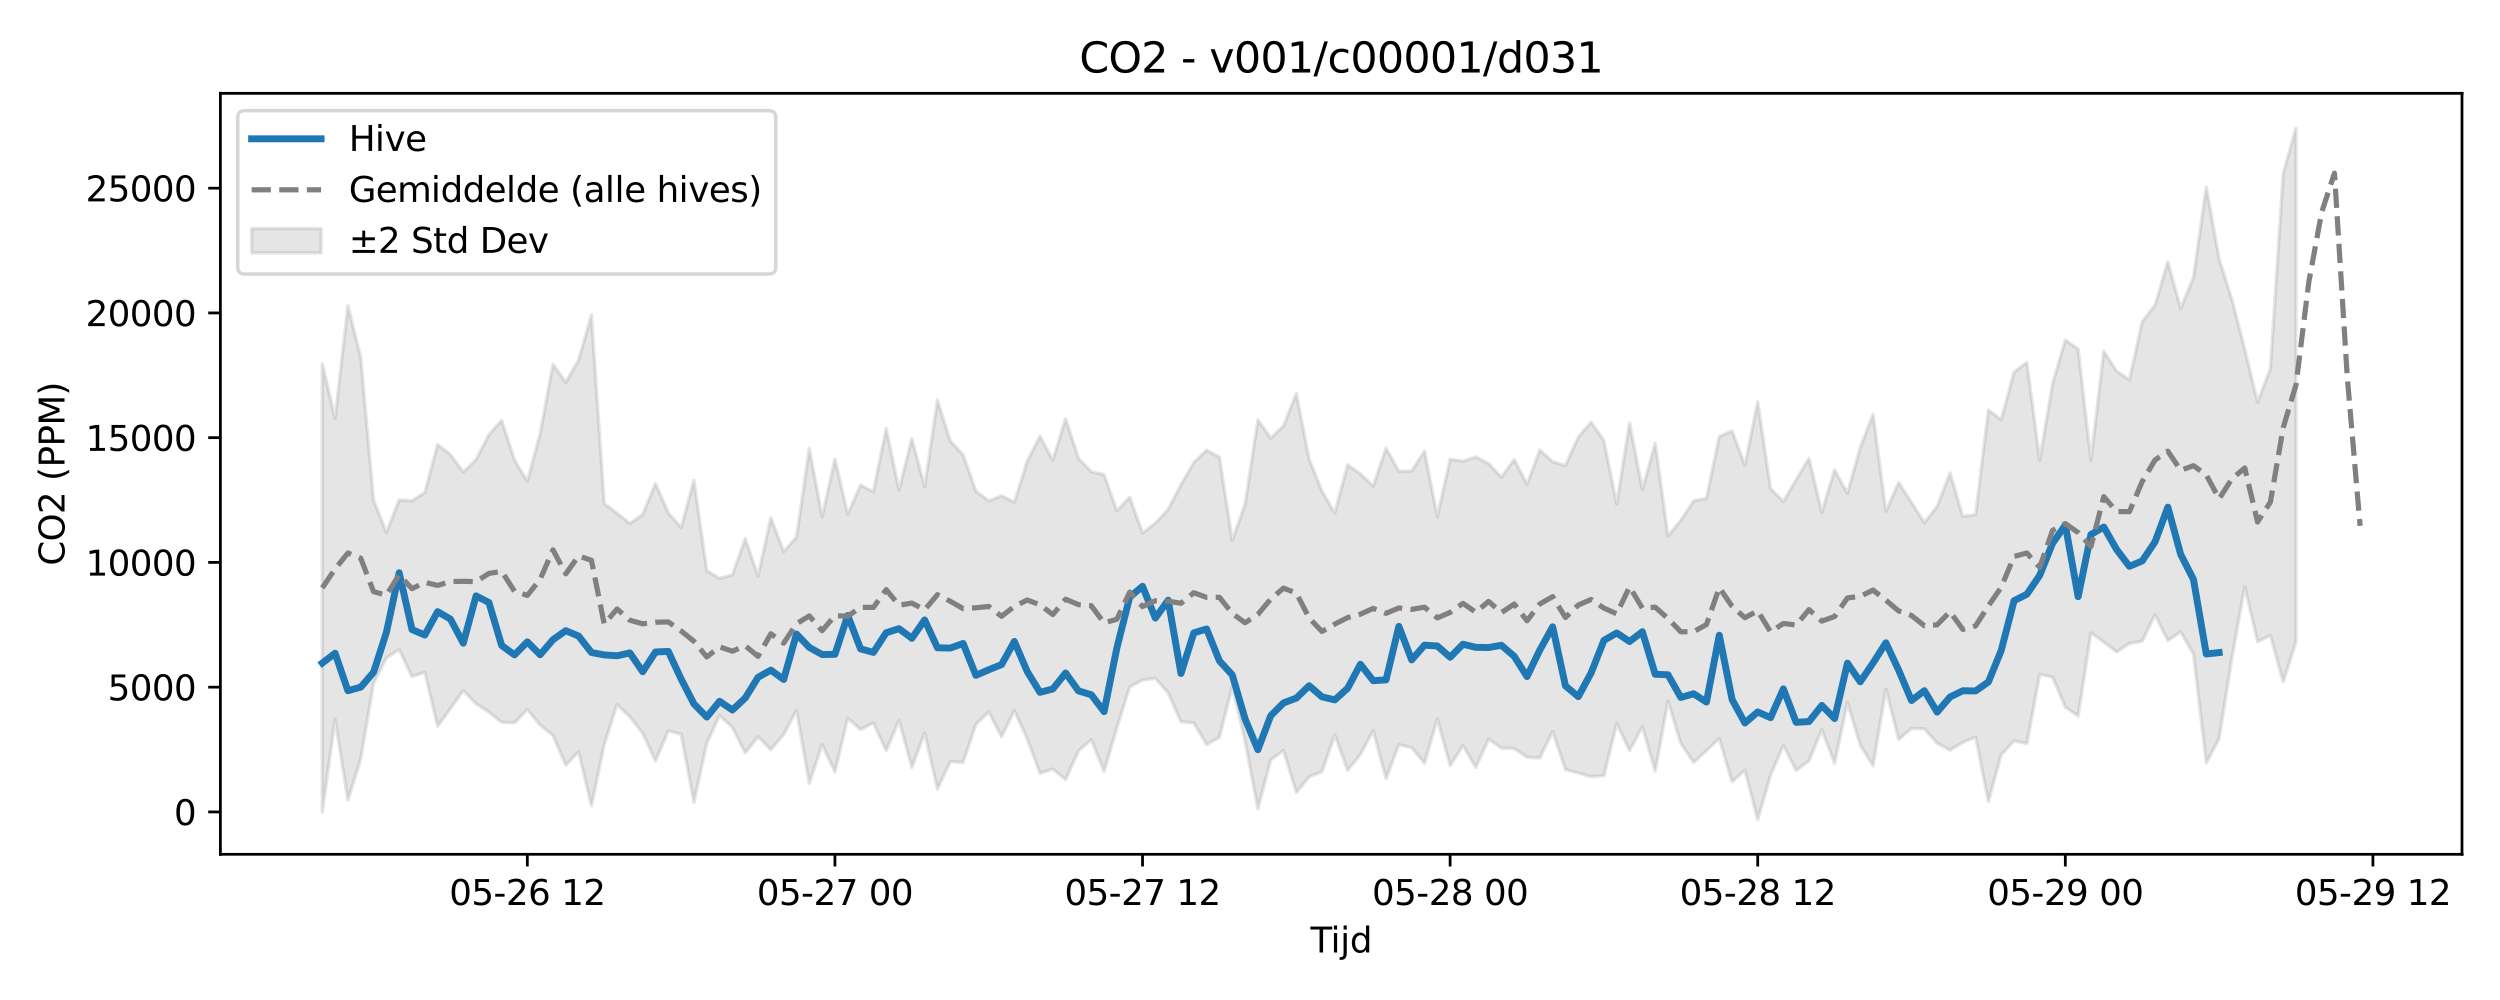 <?xml version="1.0" encoding="utf-8" standalone="no"?>
<!DOCTYPE svg PUBLIC "-//W3C//DTD SVG 1.1//EN"
  "http://www.w3.org/Graphics/SVG/1.1/DTD/svg11.dtd">
<svg xmlns:xlink="http://www.w3.org/1999/xlink" width="720pt" height="288pt" viewBox="0 0 720 288" xmlns="http://www.w3.org/2000/svg" version="1.1">
 <defs>
  <style type="text/css">*{stroke-linejoin: round; stroke-linecap: butt}</style>
 </defs>
 <g id="figure_1">
  <g id="patch_1">
   <path d="M 0 288 
L 720 288 
L 720 0 
L 0 0 
z
" style="fill: #ffffff"/>
  </g>
  <g id="axes_1">
   <g id="patch_2">
    <path d="M 63.47 246.04 
L 709.053 246.04 
L 709.053 26.88 
L 63.47 26.88 
z
" style="fill: #ffffff"/>
   </g>
   <g id="FillBetweenPolyCollection_1">
    <defs>
     <path id="m297fc08808" d="M 92.815 -183.242 
L 92.815 -54.101 
L 96.506 -80.803 
L 100.197 -57.538 
L 103.888 -69.384 
L 107.579 -91.197 
L 111.27 -98.519 
L 114.962 -100.913 
L 118.653 -93.146 
L 122.344 -94.407 
L 126.035 -78.847 
L 129.726 -83.934 
L 133.417 -89.113 
L 137.109 -85.337 
L 140.8 -82.901 
L 144.491 -79.978 
L 148.182 -79.84 
L 151.873 -83.664 
L 155.564 -79.178 
L 159.256 -76.181 
L 162.947 -67.612 
L 166.638 -71.457 
L 170.329 -55.964 
L 174.02 -73.553 
L 177.711 -85.051 
L 181.402 -81.528 
L 185.094 -76.845 
L 188.785 -68.842 
L 192.476 -77.502 
L 196.167 -76.524 
L 199.858 -56.926 
L 203.549 -73.946 
L 207.241 -81.987 
L 210.932 -78.449 
L 214.623 -71.157 
L 218.314 -75.837 
L 222.005 -72.106 
L 225.696 -76.423 
L 229.387 -83.383 
L 233.079 -62.393 
L 236.77 -73.562 
L 240.461 -65.646 
L 244.152 -81.15 
L 247.843 -77.909 
L 251.534 -79.755 
L 255.226 -71.803 
L 258.917 -80.507 
L 262.608 -66.96 
L 266.299 -76.923 
L 269.99 -60.737 
L 273.681 -68.685 
L 277.373 -68.408 
L 281.064 -79.372 
L 284.755 -82.974 
L 288.446 -75.791 
L 292.137 -83.341 
L 295.828 -75.238 
L 299.519 -65.294 
L 303.211 -66.523 
L 306.902 -63.466 
L 310.593 -71.724 
L 314.284 -74.968 
L 317.975 -65.862 
L 321.666 -78.402 
L 325.358 -90.16 
L 329.049 -92.148 
L 332.74 -92.633 
L 336.431 -88.426 
L 340.122 -80.134 
L 343.813 -79.786 
L 347.504 -73.564 
L 351.196 -75.638 
L 354.887 -90.309 
L 358.578 -74.574 
L 362.269 -55.034 
L 365.96 -69.117 
L 369.651 -71.877 
L 373.343 -59.739 
L 377.034 -64.272 
L 380.725 -65.738 
L 384.416 -76.316 
L 388.107 -66.138 
L 391.798 -70.708 
L 395.49 -77.545 
L 399.181 -63.795 
L 402.872 -73.543 
L 406.563 -72.669 
L 410.254 -68.173 
L 413.945 -80.915 
L 417.636 -67.526 
L 421.328 -73.277 
L 425.019 -66.991 
L 428.71 -75.078 
L 432.401 -72.55 
L 436.092 -72.421 
L 439.783 -69.918 
L 443.475 -69.712 
L 447.166 -77.305 
L 450.857 -66.366 
L 454.548 -65.376 
L 458.239 -64.303 
L 461.93 -64.635 
L 465.621 -79.64 
L 469.313 -71.811 
L 473.004 -78.729 
L 476.695 -65.923 
L 480.386 -86.099 
L 484.077 -73.918 
L 487.768 -68.407 
L 491.46 -71.807 
L 495.151 -75.286 
L 498.842 -62.848 
L 502.533 -66.173 
L 506.224 -51.922 
L 509.915 -64.741 
L 513.607 -73.342 
L 517.298 -66.127 
L 520.989 -68.865 
L 524.68 -77.805 
L 528.371 -68.189 
L 532.062 -85.689 
L 535.753 -73.4 
L 539.445 -67.451 
L 543.136 -89.549 
L 546.827 -75.027 
L 550.518 -78.208 
L 554.209 -78.119 
L 557.9 -73.973 
L 561.592 -71.944 
L 565.283 -74.195 
L 568.974 -75.694 
L 572.665 -57.143 
L 576.356 -70.661 
L 580.047 -74.601 
L 583.738 -73.845 
L 587.43 -93.767 
L 591.121 -93.035 
L 594.812 -84.34 
L 598.503 -81.766 
L 602.194 -105.766 
L 605.885 -103.107 
L 609.577 -100.221 
L 613.268 -102.684 
L 616.959 -103.325 
L 620.65 -110.907 
L 624.341 -103.503 
L 628.032 -106.033 
L 631.724 -99.653 
L 635.415 -68.295 
L 639.106 -75.257 
L 642.797 -98.515 
L 646.488 -119.02 
L 650.179 -103.184 
L 653.87 -104.995 
L 657.562 -91.6 
L 661.253 -103.202 
L 661.253 -251.158 
L 661.253 -251.158 
L 657.562 -238.079 
L 653.87 -181.821 
L 650.179 -172.149 
L 646.488 -187.42 
L 642.797 -201.739 
L 639.106 -213.421 
L 635.415 -234.121 
L 631.724 -208.105 
L 628.032 -199.085 
L 624.341 -212.612 
L 620.65 -200.144 
L 616.959 -195.333 
L 613.268 -178.601 
L 609.577 -181.132 
L 605.885 -186.812 
L 602.194 -155.385 
L 598.503 -187.469 
L 594.812 -190.067 
L 591.121 -177.411 
L 587.43 -155.459 
L 583.738 -183.612 
L 580.047 -180.871 
L 576.356 -167.096 
L 572.665 -169.905 
L 568.974 -139.793 
L 565.283 -139.267 
L 561.592 -151.778 
L 557.9 -142.134 
L 554.209 -137.464 
L 550.518 -143.282 
L 546.827 -149.058 
L 543.136 -140.717 
L 539.445 -168.663 
L 535.753 -159.127 
L 532.062 -145.903 
L 528.371 -152.704 
L 524.68 -140.437 
L 520.989 -155.999 
L 517.298 -149.862 
L 513.607 -143.544 
L 509.915 -147.306 
L 506.224 -172.269 
L 502.533 -154.009 
L 498.842 -163.905 
L 495.151 -162.254 
L 491.46 -144.46 
L 487.768 -143.747 
L 484.077 -138.157 
L 480.386 -133.63 
L 476.695 -160.358 
L 473.004 -146.976 
L 469.313 -166.201 
L 465.621 -142.803 
L 461.93 -161.087 
L 458.239 -166.4 
L 454.548 -162.132 
L 450.857 -153.933 
L 447.166 -155.025 
L 443.475 -158.413 
L 439.783 -148.516 
L 436.092 -155.651 
L 432.401 -150.58 
L 428.71 -154.517 
L 425.019 -156.388 
L 421.328 -155.172 
L 417.636 -155.733 
L 413.945 -139.172 
L 410.254 -158.097 
L 406.563 -152.332 
L 402.872 -152.279 
L 399.181 -158.923 
L 395.49 -148.024 
L 391.798 -151.525 
L 388.107 -154.115 
L 384.416 -140.212 
L 380.725 -146.55 
L 377.034 -155.76 
L 373.343 -174.645 
L 369.651 -165.354 
L 365.96 -161.802 
L 362.269 -167.099 
L 358.578 -142.72 
L 354.887 -132.373 
L 351.196 -156.331 
L 347.504 -158.355 
L 343.813 -154.802 
L 340.122 -148.389 
L 336.431 -141.298 
L 332.74 -137.337 
L 329.049 -134.477 
L 325.358 -144.802 
L 321.666 -140.91 
L 317.975 -151.299 
L 314.284 -152.146 
L 310.593 -156.012 
L 306.902 -167.4 
L 303.211 -155.474 
L 299.519 -162.338 
L 295.828 -155.153 
L 292.137 -143.382 
L 288.446 -145.218 
L 284.755 -143.733 
L 281.064 -146.559 
L 277.373 -157.034 
L 273.681 -160.976 
L 269.99 -172.735 
L 266.299 -147.852 
L 262.608 -161.657 
L 258.917 -146.885 
L 255.226 -164.589 
L 251.534 -146.374 
L 247.843 -148.305 
L 244.152 -139.913 
L 240.461 -155.759 
L 236.77 -139.173 
L 233.079 -158.849 
L 229.387 -133.318 
L 225.696 -129.132 
L 222.005 -138.857 
L 218.314 -122.09 
L 214.623 -132.892 
L 210.932 -122.448 
L 207.241 -121.413 
L 203.549 -123.642 
L 199.858 -149.669 
L 196.167 -136.053 
L 192.476 -140.27 
L 188.785 -148.748 
L 185.094 -139.849 
L 181.402 -137.213 
L 177.711 -140.182 
L 174.02 -142.984 
L 170.329 -197.315 
L 166.638 -184.322 
L 162.947 -177.86 
L 159.256 -183.083 
L 155.564 -163.125 
L 151.873 -149.392 
L 148.182 -155.552 
L 144.491 -166.916 
L 140.8 -162.811 
L 137.109 -155.638 
L 133.417 -152.048 
L 129.726 -157.077 
L 126.035 -159.972 
L 122.344 -146.139 
L 118.653 -143.774 
L 114.962 -144.001 
L 111.27 -134.629 
L 107.579 -144.006 
L 103.888 -185.127 
L 100.197 -199.932 
L 96.506 -167.506 
L 92.815 -183.242 
z
" style="stroke: #808080; stroke-opacity: 0.2"/>
    </defs>
    <g clip-path="url(#pef458dad97)">
     <use xlink:href="#m297fc08808" x="0" y="288" style="fill: #808080; fill-opacity: 0.2; stroke: #808080; stroke-opacity: 0.2"/>
    </g>
   </g>
   <g id="matplotlib.axis_1">
    <g id="xtick_1">
     <g id="line2d_1">
      <defs>
       <path id="m974e8dfeb0" d="M 0 0 
L 0 3.5 
" style="stroke: #000000; stroke-width: 0.8"/>
      </defs>
      <g>
       <use xlink:href="#m974e8dfeb0" x="151.873" y="246.04" style="stroke: #000000; stroke-width: 0.8"/>
      </g>
     </g>
     <g id="text_1">
      <!-- 05-26 12 -->
      <g transform="translate(129.393 260.638) scale(0.1 -0.1)">
       <defs>
        <path id="DejaVuSans-30" d="M 2034 4250 
Q 1547 4250 1301 3770 
Q 1056 3291 1056 2328 
Q 1056 1369 1301 889 
Q 1547 409 2034 409 
Q 2525 409 2770 889 
Q 3016 1369 3016 2328 
Q 3016 3291 2770 3770 
Q 2525 4250 2034 4250 
z
M 2034 4750 
Q 2819 4750 3233 4129 
Q 3647 3509 3647 2328 
Q 3647 1150 3233 529 
Q 2819 -91 2034 -91 
Q 1250 -91 836 529 
Q 422 1150 422 2328 
Q 422 3509 836 4129 
Q 1250 4750 2034 4750 
z
" transform="scale(0.016)"/>
        <path id="DejaVuSans-35" d="M 691 4666 
L 3169 4666 
L 3169 4134 
L 1269 4134 
L 1269 2991 
Q 1406 3038 1543 3061 
Q 1681 3084 1819 3084 
Q 2600 3084 3056 2656 
Q 3513 2228 3513 1497 
Q 3513 744 3044 326 
Q 2575 -91 1722 -91 
Q 1428 -91 1123 -41 
Q 819 9 494 109 
L 494 744 
Q 775 591 1075 516 
Q 1375 441 1709 441 
Q 2250 441 2565 725 
Q 2881 1009 2881 1497 
Q 2881 1984 2565 2268 
Q 2250 2553 1709 2553 
Q 1456 2553 1204 2497 
Q 953 2441 691 2322 
L 691 4666 
z
" transform="scale(0.016)"/>
        <path id="DejaVuSans-2d" d="M 313 2009 
L 1997 2009 
L 1997 1497 
L 313 1497 
L 313 2009 
z
" transform="scale(0.016)"/>
        <path id="DejaVuSans-32" d="M 1228 531 
L 3431 531 
L 3431 0 
L 469 0 
L 469 531 
Q 828 903 1448 1529 
Q 2069 2156 2228 2338 
Q 2531 2678 2651 2914 
Q 2772 3150 2772 3378 
Q 2772 3750 2511 3984 
Q 2250 4219 1831 4219 
Q 1534 4219 1204 4116 
Q 875 4013 500 3803 
L 500 4441 
Q 881 4594 1212 4672 
Q 1544 4750 1819 4750 
Q 2544 4750 2975 4387 
Q 3406 4025 3406 3419 
Q 3406 3131 3298 2873 
Q 3191 2616 2906 2266 
Q 2828 2175 2409 1742 
Q 1991 1309 1228 531 
z
" transform="scale(0.016)"/>
        <path id="DejaVuSans-36" d="M 2113 2584 
Q 1688 2584 1439 2293 
Q 1191 2003 1191 1497 
Q 1191 994 1439 701 
Q 1688 409 2113 409 
Q 2538 409 2786 701 
Q 3034 994 3034 1497 
Q 3034 2003 2786 2293 
Q 2538 2584 2113 2584 
z
M 3366 4563 
L 3366 3988 
Q 3128 4100 2886 4159 
Q 2644 4219 2406 4219 
Q 1781 4219 1451 3797 
Q 1122 3375 1075 2522 
Q 1259 2794 1537 2939 
Q 1816 3084 2150 3084 
Q 2853 3084 3261 2657 
Q 3669 2231 3669 1497 
Q 3669 778 3244 343 
Q 2819 -91 2113 -91 
Q 1303 -91 875 529 
Q 447 1150 447 2328 
Q 447 3434 972 4092 
Q 1497 4750 2381 4750 
Q 2619 4750 2861 4703 
Q 3103 4656 3366 4563 
z
" transform="scale(0.016)"/>
        <path id="DejaVuSans-20" transform="scale(0.016)"/>
        <path id="DejaVuSans-31" d="M 794 531 
L 1825 531 
L 1825 4091 
L 703 3866 
L 703 4441 
L 1819 4666 
L 2450 4666 
L 2450 531 
L 3481 531 
L 3481 0 
L 794 0 
L 794 531 
z
" transform="scale(0.016)"/>
       </defs>
       <use xlink:href="#DejaVuSans-30"/>
       <use xlink:href="#DejaVuSans-35" transform="translate(63.623 0)"/>
       <use xlink:href="#DejaVuSans-2d" transform="translate(127.246 0)"/>
       <use xlink:href="#DejaVuSans-32" transform="translate(163.33 0)"/>
       <use xlink:href="#DejaVuSans-36" transform="translate(226.953 0)"/>
       <use xlink:href="#DejaVuSans-20" transform="translate(290.576 0)"/>
       <use xlink:href="#DejaVuSans-31" transform="translate(322.363 0)"/>
       <use xlink:href="#DejaVuSans-32" transform="translate(385.986 0)"/>
      </g>
     </g>
    </g>
    <g id="xtick_2">
     <g id="line2d_2">
      <g>
       <use xlink:href="#m974e8dfeb0" x="240.461" y="246.04" style="stroke: #000000; stroke-width: 0.8"/>
      </g>
     </g>
     <g id="text_2">
      <!-- 05-27 00 -->
      <g transform="translate(217.98 260.638) scale(0.1 -0.1)">
       <defs>
        <path id="DejaVuSans-37" d="M 525 4666 
L 3525 4666 
L 3525 4397 
L 1831 0 
L 1172 0 
L 2766 4134 
L 525 4134 
L 525 4666 
z
" transform="scale(0.016)"/>
       </defs>
       <use xlink:href="#DejaVuSans-30"/>
       <use xlink:href="#DejaVuSans-35" transform="translate(63.623 0)"/>
       <use xlink:href="#DejaVuSans-2d" transform="translate(127.246 0)"/>
       <use xlink:href="#DejaVuSans-32" transform="translate(163.33 0)"/>
       <use xlink:href="#DejaVuSans-37" transform="translate(226.953 0)"/>
       <use xlink:href="#DejaVuSans-20" transform="translate(290.576 0)"/>
       <use xlink:href="#DejaVuSans-30" transform="translate(322.363 0)"/>
       <use xlink:href="#DejaVuSans-30" transform="translate(385.986 0)"/>
      </g>
     </g>
    </g>
    <g id="xtick_3">
     <g id="line2d_3">
      <g>
       <use xlink:href="#m974e8dfeb0" x="329.049" y="246.04" style="stroke: #000000; stroke-width: 0.8"/>
      </g>
     </g>
     <g id="text_3">
      <!-- 05-27 12 -->
      <g transform="translate(306.568 260.638) scale(0.1 -0.1)">
       <use xlink:href="#DejaVuSans-30"/>
       <use xlink:href="#DejaVuSans-35" transform="translate(63.623 0)"/>
       <use xlink:href="#DejaVuSans-2d" transform="translate(127.246 0)"/>
       <use xlink:href="#DejaVuSans-32" transform="translate(163.33 0)"/>
       <use xlink:href="#DejaVuSans-37" transform="translate(226.953 0)"/>
       <use xlink:href="#DejaVuSans-20" transform="translate(290.576 0)"/>
       <use xlink:href="#DejaVuSans-31" transform="translate(322.363 0)"/>
       <use xlink:href="#DejaVuSans-32" transform="translate(385.986 0)"/>
      </g>
     </g>
    </g>
    <g id="xtick_4">
     <g id="line2d_4">
      <g>
       <use xlink:href="#m974e8dfeb0" x="417.636" y="246.04" style="stroke: #000000; stroke-width: 0.8"/>
      </g>
     </g>
     <g id="text_4">
      <!-- 05-28 00 -->
      <g transform="translate(395.156 260.638) scale(0.1 -0.1)">
       <defs>
        <path id="DejaVuSans-38" d="M 2034 2216 
Q 1584 2216 1326 1975 
Q 1069 1734 1069 1313 
Q 1069 891 1326 650 
Q 1584 409 2034 409 
Q 2484 409 2743 651 
Q 3003 894 3003 1313 
Q 3003 1734 2745 1975 
Q 2488 2216 2034 2216 
z
M 1403 2484 
Q 997 2584 770 2862 
Q 544 3141 544 3541 
Q 544 4100 942 4425 
Q 1341 4750 2034 4750 
Q 2731 4750 3128 4425 
Q 3525 4100 3525 3541 
Q 3525 3141 3298 2862 
Q 3072 2584 2669 2484 
Q 3125 2378 3379 2068 
Q 3634 1759 3634 1313 
Q 3634 634 3220 271 
Q 2806 -91 2034 -91 
Q 1263 -91 848 271 
Q 434 634 434 1313 
Q 434 1759 690 2068 
Q 947 2378 1403 2484 
z
M 1172 3481 
Q 1172 3119 1398 2916 
Q 1625 2713 2034 2713 
Q 2441 2713 2670 2916 
Q 2900 3119 2900 3481 
Q 2900 3844 2670 4047 
Q 2441 4250 2034 4250 
Q 1625 4250 1398 4047 
Q 1172 3844 1172 3481 
z
" transform="scale(0.016)"/>
       </defs>
       <use xlink:href="#DejaVuSans-30"/>
       <use xlink:href="#DejaVuSans-35" transform="translate(63.623 0)"/>
       <use xlink:href="#DejaVuSans-2d" transform="translate(127.246 0)"/>
       <use xlink:href="#DejaVuSans-32" transform="translate(163.33 0)"/>
       <use xlink:href="#DejaVuSans-38" transform="translate(226.953 0)"/>
       <use xlink:href="#DejaVuSans-20" transform="translate(290.576 0)"/>
       <use xlink:href="#DejaVuSans-30" transform="translate(322.363 0)"/>
       <use xlink:href="#DejaVuSans-30" transform="translate(385.986 0)"/>
      </g>
     </g>
    </g>
    <g id="xtick_5">
     <g id="line2d_5">
      <g>
       <use xlink:href="#m974e8dfeb0" x="506.224" y="246.04" style="stroke: #000000; stroke-width: 0.8"/>
      </g>
     </g>
     <g id="text_5">
      <!-- 05-28 12 -->
      <g transform="translate(483.744 260.638) scale(0.1 -0.1)">
       <use xlink:href="#DejaVuSans-30"/>
       <use xlink:href="#DejaVuSans-35" transform="translate(63.623 0)"/>
       <use xlink:href="#DejaVuSans-2d" transform="translate(127.246 0)"/>
       <use xlink:href="#DejaVuSans-32" transform="translate(163.33 0)"/>
       <use xlink:href="#DejaVuSans-38" transform="translate(226.953 0)"/>
       <use xlink:href="#DejaVuSans-20" transform="translate(290.576 0)"/>
       <use xlink:href="#DejaVuSans-31" transform="translate(322.363 0)"/>
       <use xlink:href="#DejaVuSans-32" transform="translate(385.986 0)"/>
      </g>
     </g>
    </g>
    <g id="xtick_6">
     <g id="line2d_6">
      <g>
       <use xlink:href="#m974e8dfeb0" x="594.812" y="246.04" style="stroke: #000000; stroke-width: 0.8"/>
      </g>
     </g>
     <g id="text_6">
      <!-- 05-29 00 -->
      <g transform="translate(572.331 260.638) scale(0.1 -0.1)">
       <defs>
        <path id="DejaVuSans-39" d="M 703 97 
L 703 672 
Q 941 559 1184 500 
Q 1428 441 1663 441 
Q 2288 441 2617 861 
Q 2947 1281 2994 2138 
Q 2813 1869 2534 1725 
Q 2256 1581 1919 1581 
Q 1219 1581 811 2004 
Q 403 2428 403 3163 
Q 403 3881 828 4315 
Q 1253 4750 1959 4750 
Q 2769 4750 3195 4129 
Q 3622 3509 3622 2328 
Q 3622 1225 3098 567 
Q 2575 -91 1691 -91 
Q 1453 -91 1209 -44 
Q 966 3 703 97 
z
M 1959 2075 
Q 2384 2075 2632 2365 
Q 2881 2656 2881 3163 
Q 2881 3666 2632 3958 
Q 2384 4250 1959 4250 
Q 1534 4250 1286 3958 
Q 1038 3666 1038 3163 
Q 1038 2656 1286 2365 
Q 1534 2075 1959 2075 
z
" transform="scale(0.016)"/>
       </defs>
       <use xlink:href="#DejaVuSans-30"/>
       <use xlink:href="#DejaVuSans-35" transform="translate(63.623 0)"/>
       <use xlink:href="#DejaVuSans-2d" transform="translate(127.246 0)"/>
       <use xlink:href="#DejaVuSans-32" transform="translate(163.33 0)"/>
       <use xlink:href="#DejaVuSans-39" transform="translate(226.953 0)"/>
       <use xlink:href="#DejaVuSans-20" transform="translate(290.576 0)"/>
       <use xlink:href="#DejaVuSans-30" transform="translate(322.363 0)"/>
       <use xlink:href="#DejaVuSans-30" transform="translate(385.986 0)"/>
      </g>
     </g>
    </g>
    <g id="xtick_7">
     <g id="line2d_7">
      <g>
       <use xlink:href="#m974e8dfeb0" x="683.4" y="246.04" style="stroke: #000000; stroke-width: 0.8"/>
      </g>
     </g>
     <g id="text_7">
      <!-- 05-29 12 -->
      <g transform="translate(660.919 260.638) scale(0.1 -0.1)">
       <use xlink:href="#DejaVuSans-30"/>
       <use xlink:href="#DejaVuSans-35" transform="translate(63.623 0)"/>
       <use xlink:href="#DejaVuSans-2d" transform="translate(127.246 0)"/>
       <use xlink:href="#DejaVuSans-32" transform="translate(163.33 0)"/>
       <use xlink:href="#DejaVuSans-39" transform="translate(226.953 0)"/>
       <use xlink:href="#DejaVuSans-20" transform="translate(290.576 0)"/>
       <use xlink:href="#DejaVuSans-31" transform="translate(322.363 0)"/>
       <use xlink:href="#DejaVuSans-32" transform="translate(385.986 0)"/>
      </g>
     </g>
    </g>
    <g id="text_8">
     <!-- Tijd -->
     <g transform="translate(377.412 274.317) scale(0.1 -0.1)">
      <defs>
       <path id="DejaVuSans-54" d="M -19 4666 
L 3928 4666 
L 3928 4134 
L 2272 4134 
L 2272 0 
L 1638 0 
L 1638 4134 
L -19 4134 
L -19 4666 
z
" transform="scale(0.016)"/>
       <path id="DejaVuSans-69" d="M 603 3500 
L 1178 3500 
L 1178 0 
L 603 0 
L 603 3500 
z
M 603 4863 
L 1178 4863 
L 1178 4134 
L 603 4134 
L 603 4863 
z
" transform="scale(0.016)"/>
       <path id="DejaVuSans-6a" d="M 603 3500 
L 1178 3500 
L 1178 -63 
Q 1178 -731 923 -1031 
Q 669 -1331 103 -1331 
L -116 -1331 
L -116 -844 
L 38 -844 
Q 366 -844 484 -692 
Q 603 -541 603 -63 
L 603 3500 
z
M 603 4863 
L 1178 4863 
L 1178 4134 
L 603 4134 
L 603 4863 
z
" transform="scale(0.016)"/>
       <path id="DejaVuSans-64" d="M 2906 2969 
L 2906 4863 
L 3481 4863 
L 3481 0 
L 2906 0 
L 2906 525 
Q 2725 213 2448 61 
Q 2172 -91 1784 -91 
Q 1150 -91 751 415 
Q 353 922 353 1747 
Q 353 2572 751 3078 
Q 1150 3584 1784 3584 
Q 2172 3584 2448 3432 
Q 2725 3281 2906 2969 
z
M 947 1747 
Q 947 1113 1208 752 
Q 1469 391 1925 391 
Q 2381 391 2643 752 
Q 2906 1113 2906 1747 
Q 2906 2381 2643 2742 
Q 2381 3103 1925 3103 
Q 1469 3103 1208 2742 
Q 947 2381 947 1747 
z
" transform="scale(0.016)"/>
      </defs>
      <use xlink:href="#DejaVuSans-54"/>
      <use xlink:href="#DejaVuSans-69" transform="translate(57.959 0)"/>
      <use xlink:href="#DejaVuSans-6a" transform="translate(85.742 0)"/>
      <use xlink:href="#DejaVuSans-64" transform="translate(113.525 0)"/>
     </g>
    </g>
   </g>
   <g id="matplotlib.axis_2">
    <g id="ytick_1">
     <g id="line2d_8">
      <defs>
       <path id="m8803842aa9" d="M 0 0 
L -3.5 0 
" style="stroke: #000000; stroke-width: 0.8"/>
      </defs>
      <g>
       <use xlink:href="#m8803842aa9" x="63.47" y="233.832" style="stroke: #000000; stroke-width: 0.8"/>
      </g>
     </g>
     <g id="text_9">
      <!-- 0 -->
      <g transform="translate(50.108 237.631) scale(0.1 -0.1)">
       <use xlink:href="#DejaVuSans-30"/>
      </g>
     </g>
    </g>
    <g id="ytick_2">
     <g id="line2d_9">
      <g>
       <use xlink:href="#m8803842aa9" x="63.47" y="197.904" style="stroke: #000000; stroke-width: 0.8"/>
      </g>
     </g>
     <g id="text_10">
      <!-- 5000 -->
      <g transform="translate(31.02 201.703) scale(0.1 -0.1)">
       <use xlink:href="#DejaVuSans-35"/>
       <use xlink:href="#DejaVuSans-30" transform="translate(63.623 0)"/>
       <use xlink:href="#DejaVuSans-30" transform="translate(127.246 0)"/>
       <use xlink:href="#DejaVuSans-30" transform="translate(190.869 0)"/>
      </g>
     </g>
    </g>
    <g id="ytick_3">
     <g id="line2d_10">
      <g>
       <use xlink:href="#m8803842aa9" x="63.47" y="161.977" style="stroke: #000000; stroke-width: 0.8"/>
      </g>
     </g>
     <g id="text_11">
      <!-- 10000 -->
      <g transform="translate(24.657 165.776) scale(0.1 -0.1)">
       <use xlink:href="#DejaVuSans-31"/>
       <use xlink:href="#DejaVuSans-30" transform="translate(63.623 0)"/>
       <use xlink:href="#DejaVuSans-30" transform="translate(127.246 0)"/>
       <use xlink:href="#DejaVuSans-30" transform="translate(190.869 0)"/>
       <use xlink:href="#DejaVuSans-30" transform="translate(254.492 0)"/>
      </g>
     </g>
    </g>
    <g id="ytick_4">
     <g id="line2d_11">
      <g>
       <use xlink:href="#m8803842aa9" x="63.47" y="126.049" style="stroke: #000000; stroke-width: 0.8"/>
      </g>
     </g>
     <g id="text_12">
      <!-- 15000 -->
      <g transform="translate(24.657 129.849) scale(0.1 -0.1)">
       <use xlink:href="#DejaVuSans-31"/>
       <use xlink:href="#DejaVuSans-35" transform="translate(63.623 0)"/>
       <use xlink:href="#DejaVuSans-30" transform="translate(127.246 0)"/>
       <use xlink:href="#DejaVuSans-30" transform="translate(190.869 0)"/>
       <use xlink:href="#DejaVuSans-30" transform="translate(254.492 0)"/>
      </g>
     </g>
    </g>
    <g id="ytick_5">
     <g id="line2d_12">
      <g>
       <use xlink:href="#m8803842aa9" x="63.47" y="90.122" style="stroke: #000000; stroke-width: 0.8"/>
      </g>
     </g>
     <g id="text_13">
      <!-- 20000 -->
      <g transform="translate(24.657 93.921) scale(0.1 -0.1)">
       <use xlink:href="#DejaVuSans-32"/>
       <use xlink:href="#DejaVuSans-30" transform="translate(63.623 0)"/>
       <use xlink:href="#DejaVuSans-30" transform="translate(127.246 0)"/>
       <use xlink:href="#DejaVuSans-30" transform="translate(190.869 0)"/>
       <use xlink:href="#DejaVuSans-30" transform="translate(254.492 0)"/>
      </g>
     </g>
    </g>
    <g id="ytick_6">
     <g id="line2d_13">
      <g>
       <use xlink:href="#m8803842aa9" x="63.47" y="54.195" style="stroke: #000000; stroke-width: 0.8"/>
      </g>
     </g>
     <g id="text_14">
      <!-- 25000 -->
      <g transform="translate(24.657 57.994) scale(0.1 -0.1)">
       <use xlink:href="#DejaVuSans-32"/>
       <use xlink:href="#DejaVuSans-35" transform="translate(63.623 0)"/>
       <use xlink:href="#DejaVuSans-30" transform="translate(127.246 0)"/>
       <use xlink:href="#DejaVuSans-30" transform="translate(190.869 0)"/>
       <use xlink:href="#DejaVuSans-30" transform="translate(254.492 0)"/>
      </g>
     </g>
    </g>
    <g id="text_15">
     <!-- CO2 (PPM) -->
     <g transform="translate(18.578 162.903) rotate(-90) scale(0.1 -0.1)">
      <defs>
       <path id="DejaVuSans-43" d="M 4122 4306 
L 4122 3641 
Q 3803 3938 3442 4084 
Q 3081 4231 2675 4231 
Q 1875 4231 1450 3742 
Q 1025 3253 1025 2328 
Q 1025 1406 1450 917 
Q 1875 428 2675 428 
Q 3081 428 3442 575 
Q 3803 722 4122 1019 
L 4122 359 
Q 3791 134 3420 21 
Q 3050 -91 2638 -91 
Q 1578 -91 968 557 
Q 359 1206 359 2328 
Q 359 3453 968 4101 
Q 1578 4750 2638 4750 
Q 3056 4750 3426 4639 
Q 3797 4528 4122 4306 
z
" transform="scale(0.016)"/>
       <path id="DejaVuSans-4f" d="M 2522 4238 
Q 1834 4238 1429 3725 
Q 1025 3213 1025 2328 
Q 1025 1447 1429 934 
Q 1834 422 2522 422 
Q 3209 422 3611 934 
Q 4013 1447 4013 2328 
Q 4013 3213 3611 3725 
Q 3209 4238 2522 4238 
z
M 2522 4750 
Q 3503 4750 4090 4092 
Q 4678 3434 4678 2328 
Q 4678 1225 4090 567 
Q 3503 -91 2522 -91 
Q 1538 -91 948 565 
Q 359 1222 359 2328 
Q 359 3434 948 4092 
Q 1538 4750 2522 4750 
z
" transform="scale(0.016)"/>
       <path id="DejaVuSans-28" d="M 1984 4856 
Q 1566 4138 1362 3434 
Q 1159 2731 1159 2009 
Q 1159 1288 1364 580 
Q 1569 -128 1984 -844 
L 1484 -844 
Q 1016 -109 783 600 
Q 550 1309 550 2009 
Q 550 2706 781 3412 
Q 1013 4119 1484 4856 
L 1984 4856 
z
" transform="scale(0.016)"/>
       <path id="DejaVuSans-50" d="M 1259 4147 
L 1259 2394 
L 2053 2394 
Q 2494 2394 2734 2622 
Q 2975 2850 2975 3272 
Q 2975 3691 2734 3919 
Q 2494 4147 2053 4147 
L 1259 4147 
z
M 628 4666 
L 2053 4666 
Q 2838 4666 3239 4311 
Q 3641 3956 3641 3272 
Q 3641 2581 3239 2228 
Q 2838 1875 2053 1875 
L 1259 1875 
L 1259 0 
L 628 0 
L 628 4666 
z
" transform="scale(0.016)"/>
       <path id="DejaVuSans-4d" d="M 628 4666 
L 1569 4666 
L 2759 1491 
L 3956 4666 
L 4897 4666 
L 4897 0 
L 4281 0 
L 4281 4097 
L 3078 897 
L 2444 897 
L 1241 4097 
L 1241 0 
L 628 0 
L 628 4666 
z
" transform="scale(0.016)"/>
       <path id="DejaVuSans-29" d="M 513 4856 
L 1013 4856 
Q 1481 4119 1714 3412 
Q 1947 2706 1947 2009 
Q 1947 1309 1714 600 
Q 1481 -109 1013 -844 
L 513 -844 
Q 928 -128 1133 580 
Q 1338 1288 1338 2009 
Q 1338 2731 1133 3434 
Q 928 4138 513 4856 
z
" transform="scale(0.016)"/>
      </defs>
      <use xlink:href="#DejaVuSans-43"/>
      <use xlink:href="#DejaVuSans-4f" transform="translate(69.824 0)"/>
      <use xlink:href="#DejaVuSans-32" transform="translate(148.535 0)"/>
      <use xlink:href="#DejaVuSans-20" transform="translate(212.158 0)"/>
      <use xlink:href="#DejaVuSans-28" transform="translate(243.945 0)"/>
      <use xlink:href="#DejaVuSans-50" transform="translate(282.959 0)"/>
      <use xlink:href="#DejaVuSans-50" transform="translate(343.262 0)"/>
      <use xlink:href="#DejaVuSans-4d" transform="translate(403.564 0)"/>
      <use xlink:href="#DejaVuSans-29" transform="translate(489.844 0)"/>
     </g>
    </g>
   </g>
   <g id="line2d_14">
    <path d="M 92.815 190.956 
L 96.506 188.139 
L 100.197 198.927 
L 103.888 197.899 
L 107.579 193.629 
L 111.27 182.18 
L 114.962 164.961 
L 118.653 181.308 
L 122.344 182.882 
L 126.035 176.156 
L 129.726 178.305 
L 133.417 185.229 
L 137.109 171.615 
L 140.8 173.529 
L 144.491 185.912 
L 148.182 188.603 
L 151.873 184.858 
L 155.564 188.563 
L 159.256 184.227 
L 162.947 181.639 
L 166.638 183.188 
L 170.329 187.916 
L 174.02 188.616 
L 177.711 188.86 
L 181.402 188.038 
L 185.094 193.459 
L 188.785 187.78 
L 192.476 187.605 
L 196.167 195.552 
L 199.858 202.73 
L 203.549 206.512 
L 207.241 201.976 
L 210.932 204.484 
L 214.623 201.023 
L 218.314 195.075 
L 222.005 192.994 
L 225.696 195.681 
L 229.387 182.616 
L 233.079 186.448 
L 236.77 188.513 
L 240.461 188.443 
L 244.152 177.26 
L 247.843 186.877 
L 251.534 187.892 
L 255.226 182.233 
L 258.917 181.052 
L 262.608 183.835 
L 266.299 178.546 
L 269.99 186.565 
L 273.681 186.641 
L 277.373 185.319 
L 281.064 194.496 
L 284.755 192.886 
L 288.446 191.401 
L 292.137 184.748 
L 295.828 193.37 
L 299.519 199.387 
L 303.211 198.424 
L 306.902 193.823 
L 310.593 198.977 
L 314.284 200.089 
L 317.975 204.946 
L 321.666 186.568 
L 325.358 171.943 
L 329.049 168.863 
L 332.74 178.01 
L 336.431 172.86 
L 340.122 193.964 
L 343.813 182.269 
L 347.504 181.143 
L 351.196 190.338 
L 354.887 194.364 
L 358.578 207.037 
L 362.269 215.907 
L 365.96 206.146 
L 369.651 202.445 
L 373.343 201.063 
L 377.034 197.492 
L 380.725 200.685 
L 384.416 201.562 
L 388.107 198.242 
L 391.798 191.315 
L 395.49 196.043 
L 399.181 195.801 
L 402.872 180.396 
L 406.563 190.043 
L 410.254 185.811 
L 413.945 186.036 
L 417.636 189.289 
L 421.328 185.538 
L 425.019 186.431 
L 428.71 186.491 
L 432.401 185.837 
L 436.092 189.011 
L 439.783 194.847 
L 443.475 187.203 
L 447.166 180.526 
L 450.857 197.554 
L 454.548 200.627 
L 458.239 193.804 
L 461.93 184.436 
L 465.621 182.29 
L 469.313 184.759 
L 473.004 181.938 
L 476.695 194.184 
L 480.386 194.338 
L 484.077 200.862 
L 487.768 199.808 
L 491.46 202.187 
L 495.151 182.951 
L 498.842 201.468 
L 502.533 208.225 
L 506.224 205.039 
L 509.915 206.69 
L 513.607 198.405 
L 517.298 208.036 
L 520.989 207.801 
L 524.68 203.171 
L 528.371 206.936 
L 532.062 190.994 
L 535.753 196.357 
L 539.445 190.92 
L 543.136 185.128 
L 546.827 193.032 
L 550.518 201.751 
L 554.209 198.922 
L 557.9 205.082 
L 561.592 200.75 
L 565.283 198.935 
L 568.974 198.996 
L 572.665 196.395 
L 576.356 187.313 
L 580.047 173.014 
L 583.738 171.145 
L 587.43 165.718 
L 591.121 156.489 
L 594.812 151.206 
L 598.503 171.842 
L 602.194 153.934 
L 605.885 151.788 
L 609.577 158.25 
L 613.268 163.102 
L 616.959 161.546 
L 620.65 156.045 
L 624.341 146.064 
L 628.032 159.656 
L 631.724 166.887 
L 635.415 188.347 
L 639.106 187.945 
L 639.106 187.945 
" clip-path="url(#pef458dad97)" style="fill: none; stroke: #1f77b4; stroke-width: 2; stroke-linecap: square"/>
   </g>
   <g id="line2d_15">
    <path d="M 92.815 169.329 
L 96.506 163.845 
L 100.197 159.265 
L 103.888 160.744 
L 107.579 170.399 
L 111.27 171.426 
L 114.962 165.543 
L 118.653 169.54 
L 122.344 167.727 
L 126.035 168.59 
L 129.726 167.495 
L 133.417 167.419 
L 137.109 167.513 
L 140.8 165.144 
L 144.491 164.553 
L 148.182 170.304 
L 151.873 171.472 
L 155.564 166.848 
L 159.256 158.368 
L 162.947 165.264 
L 166.638 160.111 
L 170.329 161.36 
L 174.02 179.732 
L 177.711 175.384 
L 181.402 178.629 
L 185.094 179.653 
L 188.785 179.205 
L 192.476 179.114 
L 196.167 181.711 
L 199.858 184.703 
L 203.549 189.206 
L 207.241 186.3 
L 210.932 187.551 
L 214.623 185.975 
L 218.314 189.036 
L 222.005 182.518 
L 225.696 185.222 
L 229.387 179.649 
L 233.079 177.379 
L 236.77 181.632 
L 240.461 177.298 
L 244.152 177.469 
L 247.843 174.893 
L 251.534 174.936 
L 255.226 169.804 
L 258.917 174.304 
L 262.608 173.691 
L 266.299 175.612 
L 269.99 171.264 
L 273.681 173.17 
L 277.373 175.279 
L 281.064 175.035 
L 284.755 174.646 
L 288.446 177.496 
L 292.137 174.639 
L 295.828 172.805 
L 299.519 174.184 
L 303.211 177.002 
L 306.902 172.567 
L 310.593 174.132 
L 314.284 174.443 
L 317.975 179.419 
L 321.666 178.344 
L 325.358 170.519 
L 329.049 174.687 
L 332.74 173.015 
L 336.431 173.138 
L 340.122 173.739 
L 343.813 170.706 
L 347.504 172.04 
L 351.196 172.015 
L 354.887 176.659 
L 358.578 179.353 
L 362.269 176.933 
L 365.96 172.541 
L 369.651 169.384 
L 373.343 170.808 
L 377.034 177.984 
L 380.725 181.856 
L 384.416 179.736 
L 388.107 177.874 
L 391.798 176.883 
L 395.49 175.216 
L 399.181 176.641 
L 402.872 175.089 
L 406.563 175.5 
L 410.254 174.865 
L 413.945 177.956 
L 417.636 176.37 
L 421.328 173.775 
L 425.019 176.311 
L 428.71 173.202 
L 432.401 176.435 
L 436.092 173.964 
L 439.783 178.783 
L 443.475 173.937 
L 447.166 171.835 
L 450.857 177.851 
L 454.548 174.246 
L 458.239 172.649 
L 461.93 175.139 
L 465.621 176.779 
L 469.313 168.994 
L 473.004 175.148 
L 476.695 174.86 
L 480.386 178.136 
L 484.077 181.962 
L 487.768 181.923 
L 491.46 179.867 
L 495.151 169.23 
L 498.842 174.624 
L 502.533 177.909 
L 506.224 175.905 
L 509.915 181.976 
L 513.607 179.557 
L 517.298 180.006 
L 520.989 175.568 
L 524.68 178.879 
L 528.371 177.553 
L 532.062 172.204 
L 535.753 171.737 
L 539.445 169.943 
L 543.136 172.867 
L 546.827 175.957 
L 550.518 177.255 
L 554.209 180.209 
L 557.9 179.946 
L 561.592 176.139 
L 565.283 181.269 
L 568.974 180.256 
L 572.665 174.476 
L 576.356 169.121 
L 580.047 160.264 
L 583.738 159.271 
L 587.43 163.387 
L 591.121 152.777 
L 594.812 150.797 
L 598.503 153.382 
L 602.194 157.424 
L 605.885 143.041 
L 609.577 147.324 
L 613.268 147.357 
L 616.959 138.671 
L 620.65 132.474 
L 624.341 129.942 
L 628.032 135.441 
L 631.724 134.121 
L 635.415 136.792 
L 639.106 143.661 
L 642.797 137.873 
L 646.488 134.78 
L 650.179 150.334 
L 653.87 144.592 
L 657.562 123.161 
L 661.253 110.82 
L 664.944 81.19 
L 668.635 61.169 
L 672.326 49.886 
L 676.017 108.622 
L 679.709 151.439 
L 679.709 151.439 
" clip-path="url(#pef458dad97)" style="fill: none; stroke-dasharray: 5.55,2.4; stroke-dashoffset: 0; stroke: #808080; stroke-width: 1.5"/>
   </g>
   <g id="patch_3">
    <path d="M 63.47 246.04 
L 63.47 26.88 
" style="fill: none; stroke: #000000; stroke-width: 0.8; stroke-linejoin: miter; stroke-linecap: square"/>
   </g>
   <g id="patch_4">
    <path d="M 709.053 246.04 
L 709.053 26.88 
" style="fill: none; stroke: #000000; stroke-width: 0.8; stroke-linejoin: miter; stroke-linecap: square"/>
   </g>
   <g id="patch_5">
    <path d="M 63.47 246.04 
L 709.053 246.04 
" style="fill: none; stroke: #000000; stroke-width: 0.8; stroke-linejoin: miter; stroke-linecap: square"/>
   </g>
   <g id="patch_6">
    <path d="M 63.47 26.88 
L 709.053 26.88 
" style="fill: none; stroke: #000000; stroke-width: 0.8; stroke-linejoin: miter; stroke-linecap: square"/>
   </g>
   <g id="text_16">
    <!-- CO2 - v001/c00001/d031 -->
    <g transform="translate(310.858 20.88) scale(0.12 -0.12)">
     <defs>
      <path id="DejaVuSans-76" d="M 191 3500 
L 800 3500 
L 1894 563 
L 2988 3500 
L 3597 3500 
L 2284 0 
L 1503 0 
L 191 3500 
z
" transform="scale(0.016)"/>
      <path id="DejaVuSans-2f" d="M 1625 4666 
L 2156 4666 
L 531 -594 
L 0 -594 
L 1625 4666 
z
" transform="scale(0.016)"/>
      <path id="DejaVuSans-63" d="M 3122 3366 
L 3122 2828 
Q 2878 2963 2633 3030 
Q 2388 3097 2138 3097 
Q 1578 3097 1268 2742 
Q 959 2388 959 1747 
Q 959 1106 1268 751 
Q 1578 397 2138 397 
Q 2388 397 2633 464 
Q 2878 531 3122 666 
L 3122 134 
Q 2881 22 2623 -34 
Q 2366 -91 2075 -91 
Q 1284 -91 818 406 
Q 353 903 353 1747 
Q 353 2603 823 3093 
Q 1294 3584 2113 3584 
Q 2378 3584 2631 3529 
Q 2884 3475 3122 3366 
z
" transform="scale(0.016)"/>
      <path id="DejaVuSans-33" d="M 2597 2516 
Q 3050 2419 3304 2112 
Q 3559 1806 3559 1356 
Q 3559 666 3084 287 
Q 2609 -91 1734 -91 
Q 1441 -91 1130 -33 
Q 819 25 488 141 
L 488 750 
Q 750 597 1062 519 
Q 1375 441 1716 441 
Q 2309 441 2620 675 
Q 2931 909 2931 1356 
Q 2931 1769 2642 2001 
Q 2353 2234 1838 2234 
L 1294 2234 
L 1294 2753 
L 1863 2753 
Q 2328 2753 2575 2939 
Q 2822 3125 2822 3475 
Q 2822 3834 2567 4026 
Q 2313 4219 1838 4219 
Q 1578 4219 1281 4162 
Q 984 4106 628 3988 
L 628 4550 
Q 988 4650 1302 4700 
Q 1616 4750 1894 4750 
Q 2613 4750 3031 4423 
Q 3450 4097 3450 3541 
Q 3450 3153 3228 2886 
Q 3006 2619 2597 2516 
z
" transform="scale(0.016)"/>
     </defs>
     <use xlink:href="#DejaVuSans-43"/>
     <use xlink:href="#DejaVuSans-4f" transform="translate(69.824 0)"/>
     <use xlink:href="#DejaVuSans-32" transform="translate(148.535 0)"/>
     <use xlink:href="#DejaVuSans-20" transform="translate(212.158 0)"/>
     <use xlink:href="#DejaVuSans-2d" transform="translate(243.945 0)"/>
     <use xlink:href="#DejaVuSans-20" transform="translate(280.029 0)"/>
     <use xlink:href="#DejaVuSans-76" transform="translate(311.816 0)"/>
     <use xlink:href="#DejaVuSans-30" transform="translate(370.996 0)"/>
     <use xlink:href="#DejaVuSans-30" transform="translate(434.619 0)"/>
     <use xlink:href="#DejaVuSans-31" transform="translate(498.242 0)"/>
     <use xlink:href="#DejaVuSans-2f" transform="translate(561.865 0)"/>
     <use xlink:href="#DejaVuSans-63" transform="translate(595.557 0)"/>
     <use xlink:href="#DejaVuSans-30" transform="translate(650.537 0)"/>
     <use xlink:href="#DejaVuSans-30" transform="translate(714.16 0)"/>
     <use xlink:href="#DejaVuSans-30" transform="translate(777.783 0)"/>
     <use xlink:href="#DejaVuSans-30" transform="translate(841.406 0)"/>
     <use xlink:href="#DejaVuSans-31" transform="translate(905.029 0)"/>
     <use xlink:href="#DejaVuSans-2f" transform="translate(968.652 0)"/>
     <use xlink:href="#DejaVuSans-64" transform="translate(1002.344 0)"/>
     <use xlink:href="#DejaVuSans-30" transform="translate(1065.82 0)"/>
     <use xlink:href="#DejaVuSans-33" transform="translate(1129.443 0)"/>
     <use xlink:href="#DejaVuSans-31" transform="translate(1193.066 0)"/>
    </g>
   </g>
   <g id="legend_1">
    <g id="patch_7">
     <path d="M 70.47 78.914 
L 221.414 78.914 
Q 223.414 78.914 223.414 76.914 
L 223.414 33.88 
Q 223.414 31.88 221.414 31.88 
L 70.47 31.88 
Q 68.47 31.88 68.47 33.88 
L 68.47 76.914 
Q 68.47 78.914 70.47 78.914 
z
" style="fill: #ffffff; opacity: 0.8; stroke: #cccccc; stroke-linejoin: miter"/>
    </g>
    <g id="line2d_16">
     <path d="M 72.47 39.978 
L 82.47 39.978 
L 92.47 39.978 
" style="fill: none; stroke: #1f77b4; stroke-width: 2; stroke-linecap: square"/>
    </g>
    <g id="text_17">
     <!-- Hive -->
     <g transform="translate(100.47 43.478) scale(0.1 -0.1)">
      <defs>
       <path id="DejaVuSans-48" d="M 628 4666 
L 1259 4666 
L 1259 2753 
L 3553 2753 
L 3553 4666 
L 4184 4666 
L 4184 0 
L 3553 0 
L 3553 2222 
L 1259 2222 
L 1259 0 
L 628 0 
L 628 4666 
z
" transform="scale(0.016)"/>
       <path id="DejaVuSans-65" d="M 3597 1894 
L 3597 1613 
L 953 1613 
Q 991 1019 1311 708 
Q 1631 397 2203 397 
Q 2534 397 2845 478 
Q 3156 559 3463 722 
L 3463 178 
Q 3153 47 2828 -22 
Q 2503 -91 2169 -91 
Q 1331 -91 842 396 
Q 353 884 353 1716 
Q 353 2575 817 3079 
Q 1281 3584 2069 3584 
Q 2775 3584 3186 3129 
Q 3597 2675 3597 1894 
z
M 3022 2063 
Q 3016 2534 2758 2815 
Q 2500 3097 2075 3097 
Q 1594 3097 1305 2825 
Q 1016 2553 972 2059 
L 3022 2063 
z
" transform="scale(0.016)"/>
      </defs>
      <use xlink:href="#DejaVuSans-48"/>
      <use xlink:href="#DejaVuSans-69" transform="translate(75.195 0)"/>
      <use xlink:href="#DejaVuSans-76" transform="translate(102.979 0)"/>
      <use xlink:href="#DejaVuSans-65" transform="translate(162.158 0)"/>
     </g>
    </g>
    <g id="line2d_17">
     <path d="M 72.47 54.657 
L 82.47 54.657 
L 92.47 54.657 
" style="fill: none; stroke-dasharray: 5.55,2.4; stroke-dashoffset: 0; stroke: #808080; stroke-width: 1.5"/>
    </g>
    <g id="text_18">
     <!-- Gemiddelde (alle hives) -->
     <g transform="translate(100.47 58.157) scale(0.1 -0.1)">
      <defs>
       <path id="DejaVuSans-47" d="M 3809 666 
L 3809 1919 
L 2778 1919 
L 2778 2438 
L 4434 2438 
L 4434 434 
Q 4069 175 3628 42 
Q 3188 -91 2688 -91 
Q 1594 -91 976 548 
Q 359 1188 359 2328 
Q 359 3472 976 4111 
Q 1594 4750 2688 4750 
Q 3144 4750 3555 4637 
Q 3966 4525 4313 4306 
L 4313 3634 
Q 3963 3931 3569 4081 
Q 3175 4231 2741 4231 
Q 1884 4231 1454 3753 
Q 1025 3275 1025 2328 
Q 1025 1384 1454 906 
Q 1884 428 2741 428 
Q 3075 428 3337 486 
Q 3600 544 3809 666 
z
" transform="scale(0.016)"/>
       <path id="DejaVuSans-6d" d="M 3328 2828 
Q 3544 3216 3844 3400 
Q 4144 3584 4550 3584 
Q 5097 3584 5394 3201 
Q 5691 2819 5691 2113 
L 5691 0 
L 5113 0 
L 5113 2094 
Q 5113 2597 4934 2840 
Q 4756 3084 4391 3084 
Q 3944 3084 3684 2787 
Q 3425 2491 3425 1978 
L 3425 0 
L 2847 0 
L 2847 2094 
Q 2847 2600 2669 2842 
Q 2491 3084 2119 3084 
Q 1678 3084 1418 2786 
Q 1159 2488 1159 1978 
L 1159 0 
L 581 0 
L 581 3500 
L 1159 3500 
L 1159 2956 
Q 1356 3278 1631 3431 
Q 1906 3584 2284 3584 
Q 2666 3584 2933 3390 
Q 3200 3197 3328 2828 
z
" transform="scale(0.016)"/>
       <path id="DejaVuSans-6c" d="M 603 4863 
L 1178 4863 
L 1178 0 
L 603 0 
L 603 4863 
z
" transform="scale(0.016)"/>
       <path id="DejaVuSans-61" d="M 2194 1759 
Q 1497 1759 1228 1600 
Q 959 1441 959 1056 
Q 959 750 1161 570 
Q 1363 391 1709 391 
Q 2188 391 2477 730 
Q 2766 1069 2766 1631 
L 2766 1759 
L 2194 1759 
z
M 3341 1997 
L 3341 0 
L 2766 0 
L 2766 531 
Q 2569 213 2275 61 
Q 1981 -91 1556 -91 
Q 1019 -91 701 211 
Q 384 513 384 1019 
Q 384 1609 779 1909 
Q 1175 2209 1959 2209 
L 2766 2209 
L 2766 2266 
Q 2766 2663 2505 2880 
Q 2244 3097 1772 3097 
Q 1472 3097 1187 3025 
Q 903 2953 641 2809 
L 641 3341 
Q 956 3463 1253 3523 
Q 1550 3584 1831 3584 
Q 2591 3584 2966 3190 
Q 3341 2797 3341 1997 
z
" transform="scale(0.016)"/>
       <path id="DejaVuSans-68" d="M 3513 2113 
L 3513 0 
L 2938 0 
L 2938 2094 
Q 2938 2591 2744 2837 
Q 2550 3084 2163 3084 
Q 1697 3084 1428 2787 
Q 1159 2491 1159 1978 
L 1159 0 
L 581 0 
L 581 4863 
L 1159 4863 
L 1159 2956 
Q 1366 3272 1645 3428 
Q 1925 3584 2291 3584 
Q 2894 3584 3203 3211 
Q 3513 2838 3513 2113 
z
" transform="scale(0.016)"/>
       <path id="DejaVuSans-73" d="M 2834 3397 
L 2834 2853 
Q 2591 2978 2328 3040 
Q 2066 3103 1784 3103 
Q 1356 3103 1142 2972 
Q 928 2841 928 2578 
Q 928 2378 1081 2264 
Q 1234 2150 1697 2047 
L 1894 2003 
Q 2506 1872 2764 1633 
Q 3022 1394 3022 966 
Q 3022 478 2636 193 
Q 2250 -91 1575 -91 
Q 1294 -91 989 -36 
Q 684 19 347 128 
L 347 722 
Q 666 556 975 473 
Q 1284 391 1588 391 
Q 1994 391 2212 530 
Q 2431 669 2431 922 
Q 2431 1156 2273 1281 
Q 2116 1406 1581 1522 
L 1381 1569 
Q 847 1681 609 1914 
Q 372 2147 372 2553 
Q 372 3047 722 3315 
Q 1072 3584 1716 3584 
Q 2034 3584 2315 3537 
Q 2597 3491 2834 3397 
z
" transform="scale(0.016)"/>
      </defs>
      <use xlink:href="#DejaVuSans-47"/>
      <use xlink:href="#DejaVuSans-65" transform="translate(77.49 0)"/>
      <use xlink:href="#DejaVuSans-6d" transform="translate(139.014 0)"/>
      <use xlink:href="#DejaVuSans-69" transform="translate(236.426 0)"/>
      <use xlink:href="#DejaVuSans-64" transform="translate(264.209 0)"/>
      <use xlink:href="#DejaVuSans-64" transform="translate(327.686 0)"/>
      <use xlink:href="#DejaVuSans-65" transform="translate(391.162 0)"/>
      <use xlink:href="#DejaVuSans-6c" transform="translate(452.686 0)"/>
      <use xlink:href="#DejaVuSans-64" transform="translate(480.469 0)"/>
      <use xlink:href="#DejaVuSans-65" transform="translate(543.945 0)"/>
      <use xlink:href="#DejaVuSans-20" transform="translate(605.469 0)"/>
      <use xlink:href="#DejaVuSans-28" transform="translate(637.256 0)"/>
      <use xlink:href="#DejaVuSans-61" transform="translate(676.27 0)"/>
      <use xlink:href="#DejaVuSans-6c" transform="translate(737.549 0)"/>
      <use xlink:href="#DejaVuSans-6c" transform="translate(765.332 0)"/>
      <use xlink:href="#DejaVuSans-65" transform="translate(793.115 0)"/>
      <use xlink:href="#DejaVuSans-20" transform="translate(854.639 0)"/>
      <use xlink:href="#DejaVuSans-68" transform="translate(886.426 0)"/>
      <use xlink:href="#DejaVuSans-69" transform="translate(949.805 0)"/>
      <use xlink:href="#DejaVuSans-76" transform="translate(977.588 0)"/>
      <use xlink:href="#DejaVuSans-65" transform="translate(1036.768 0)"/>
      <use xlink:href="#DejaVuSans-73" transform="translate(1098.291 0)"/>
      <use xlink:href="#DejaVuSans-29" transform="translate(1150.391 0)"/>
     </g>
    </g>
    <g id="patch_8">
     <path d="M 72.47 72.835 
L 92.47 72.835 
L 92.47 65.835 
L 72.47 65.835 
z
" style="fill: #808080; fill-opacity: 0.2; stroke: #808080; stroke-opacity: 0.2; stroke-linejoin: miter"/>
    </g>
    <g id="text_19">
     <!-- ±2 Std Dev -->
     <g transform="translate(100.47 72.835) scale(0.1 -0.1)">
      <defs>
       <path id="DejaVuSans-b1" d="M 2944 4013 
L 2944 2803 
L 4684 2803 
L 4684 2272 
L 2944 2272 
L 2944 1063 
L 2419 1063 
L 2419 2272 
L 678 2272 
L 678 2803 
L 2419 2803 
L 2419 4013 
L 2944 4013 
z
M 678 531 
L 4684 531 
L 4684 0 
L 678 0 
L 678 531 
z
" transform="scale(0.016)"/>
       <path id="DejaVuSans-53" d="M 3425 4513 
L 3425 3897 
Q 3066 4069 2747 4153 
Q 2428 4238 2131 4238 
Q 1616 4238 1336 4038 
Q 1056 3838 1056 3469 
Q 1056 3159 1242 3001 
Q 1428 2844 1947 2747 
L 2328 2669 
Q 3034 2534 3370 2195 
Q 3706 1856 3706 1288 
Q 3706 609 3251 259 
Q 2797 -91 1919 -91 
Q 1588 -91 1214 -16 
Q 841 59 441 206 
L 441 856 
Q 825 641 1194 531 
Q 1563 422 1919 422 
Q 2459 422 2753 634 
Q 3047 847 3047 1241 
Q 3047 1584 2836 1778 
Q 2625 1972 2144 2069 
L 1759 2144 
Q 1053 2284 737 2584 
Q 422 2884 422 3419 
Q 422 4038 858 4394 
Q 1294 4750 2059 4750 
Q 2388 4750 2728 4690 
Q 3069 4631 3425 4513 
z
" transform="scale(0.016)"/>
       <path id="DejaVuSans-74" d="M 1172 4494 
L 1172 3500 
L 2356 3500 
L 2356 3053 
L 1172 3053 
L 1172 1153 
Q 1172 725 1289 603 
Q 1406 481 1766 481 
L 2356 481 
L 2356 0 
L 1766 0 
Q 1100 0 847 248 
Q 594 497 594 1153 
L 594 3053 
L 172 3053 
L 172 3500 
L 594 3500 
L 594 4494 
L 1172 4494 
z
" transform="scale(0.016)"/>
       <path id="DejaVuSans-44" d="M 1259 4147 
L 1259 519 
L 2022 519 
Q 2988 519 3436 956 
Q 3884 1394 3884 2338 
Q 3884 3275 3436 3711 
Q 2988 4147 2022 4147 
L 1259 4147 
z
M 628 4666 
L 1925 4666 
Q 3281 4666 3915 4102 
Q 4550 3538 4550 2338 
Q 4550 1131 3912 565 
Q 3275 0 1925 0 
L 628 0 
L 628 4666 
z
" transform="scale(0.016)"/>
      </defs>
      <use xlink:href="#DejaVuSans-b1"/>
      <use xlink:href="#DejaVuSans-32" transform="translate(83.789 0)"/>
      <use xlink:href="#DejaVuSans-20" transform="translate(147.412 0)"/>
      <use xlink:href="#DejaVuSans-53" transform="translate(179.199 0)"/>
      <use xlink:href="#DejaVuSans-74" transform="translate(242.676 0)"/>
      <use xlink:href="#DejaVuSans-64" transform="translate(281.885 0)"/>
      <use xlink:href="#DejaVuSans-20" transform="translate(345.361 0)"/>
      <use xlink:href="#DejaVuSans-44" transform="translate(377.148 0)"/>
      <use xlink:href="#DejaVuSans-65" transform="translate(454.15 0)"/>
      <use xlink:href="#DejaVuSans-76" transform="translate(515.674 0)"/>
     </g>
    </g>
   </g>
  </g>
 </g>
 <defs>
  <clipPath id="pef458dad97">
   <rect x="63.47" y="26.88" width="645.583" height="219.16"/>
  </clipPath>
 </defs>
</svg>
